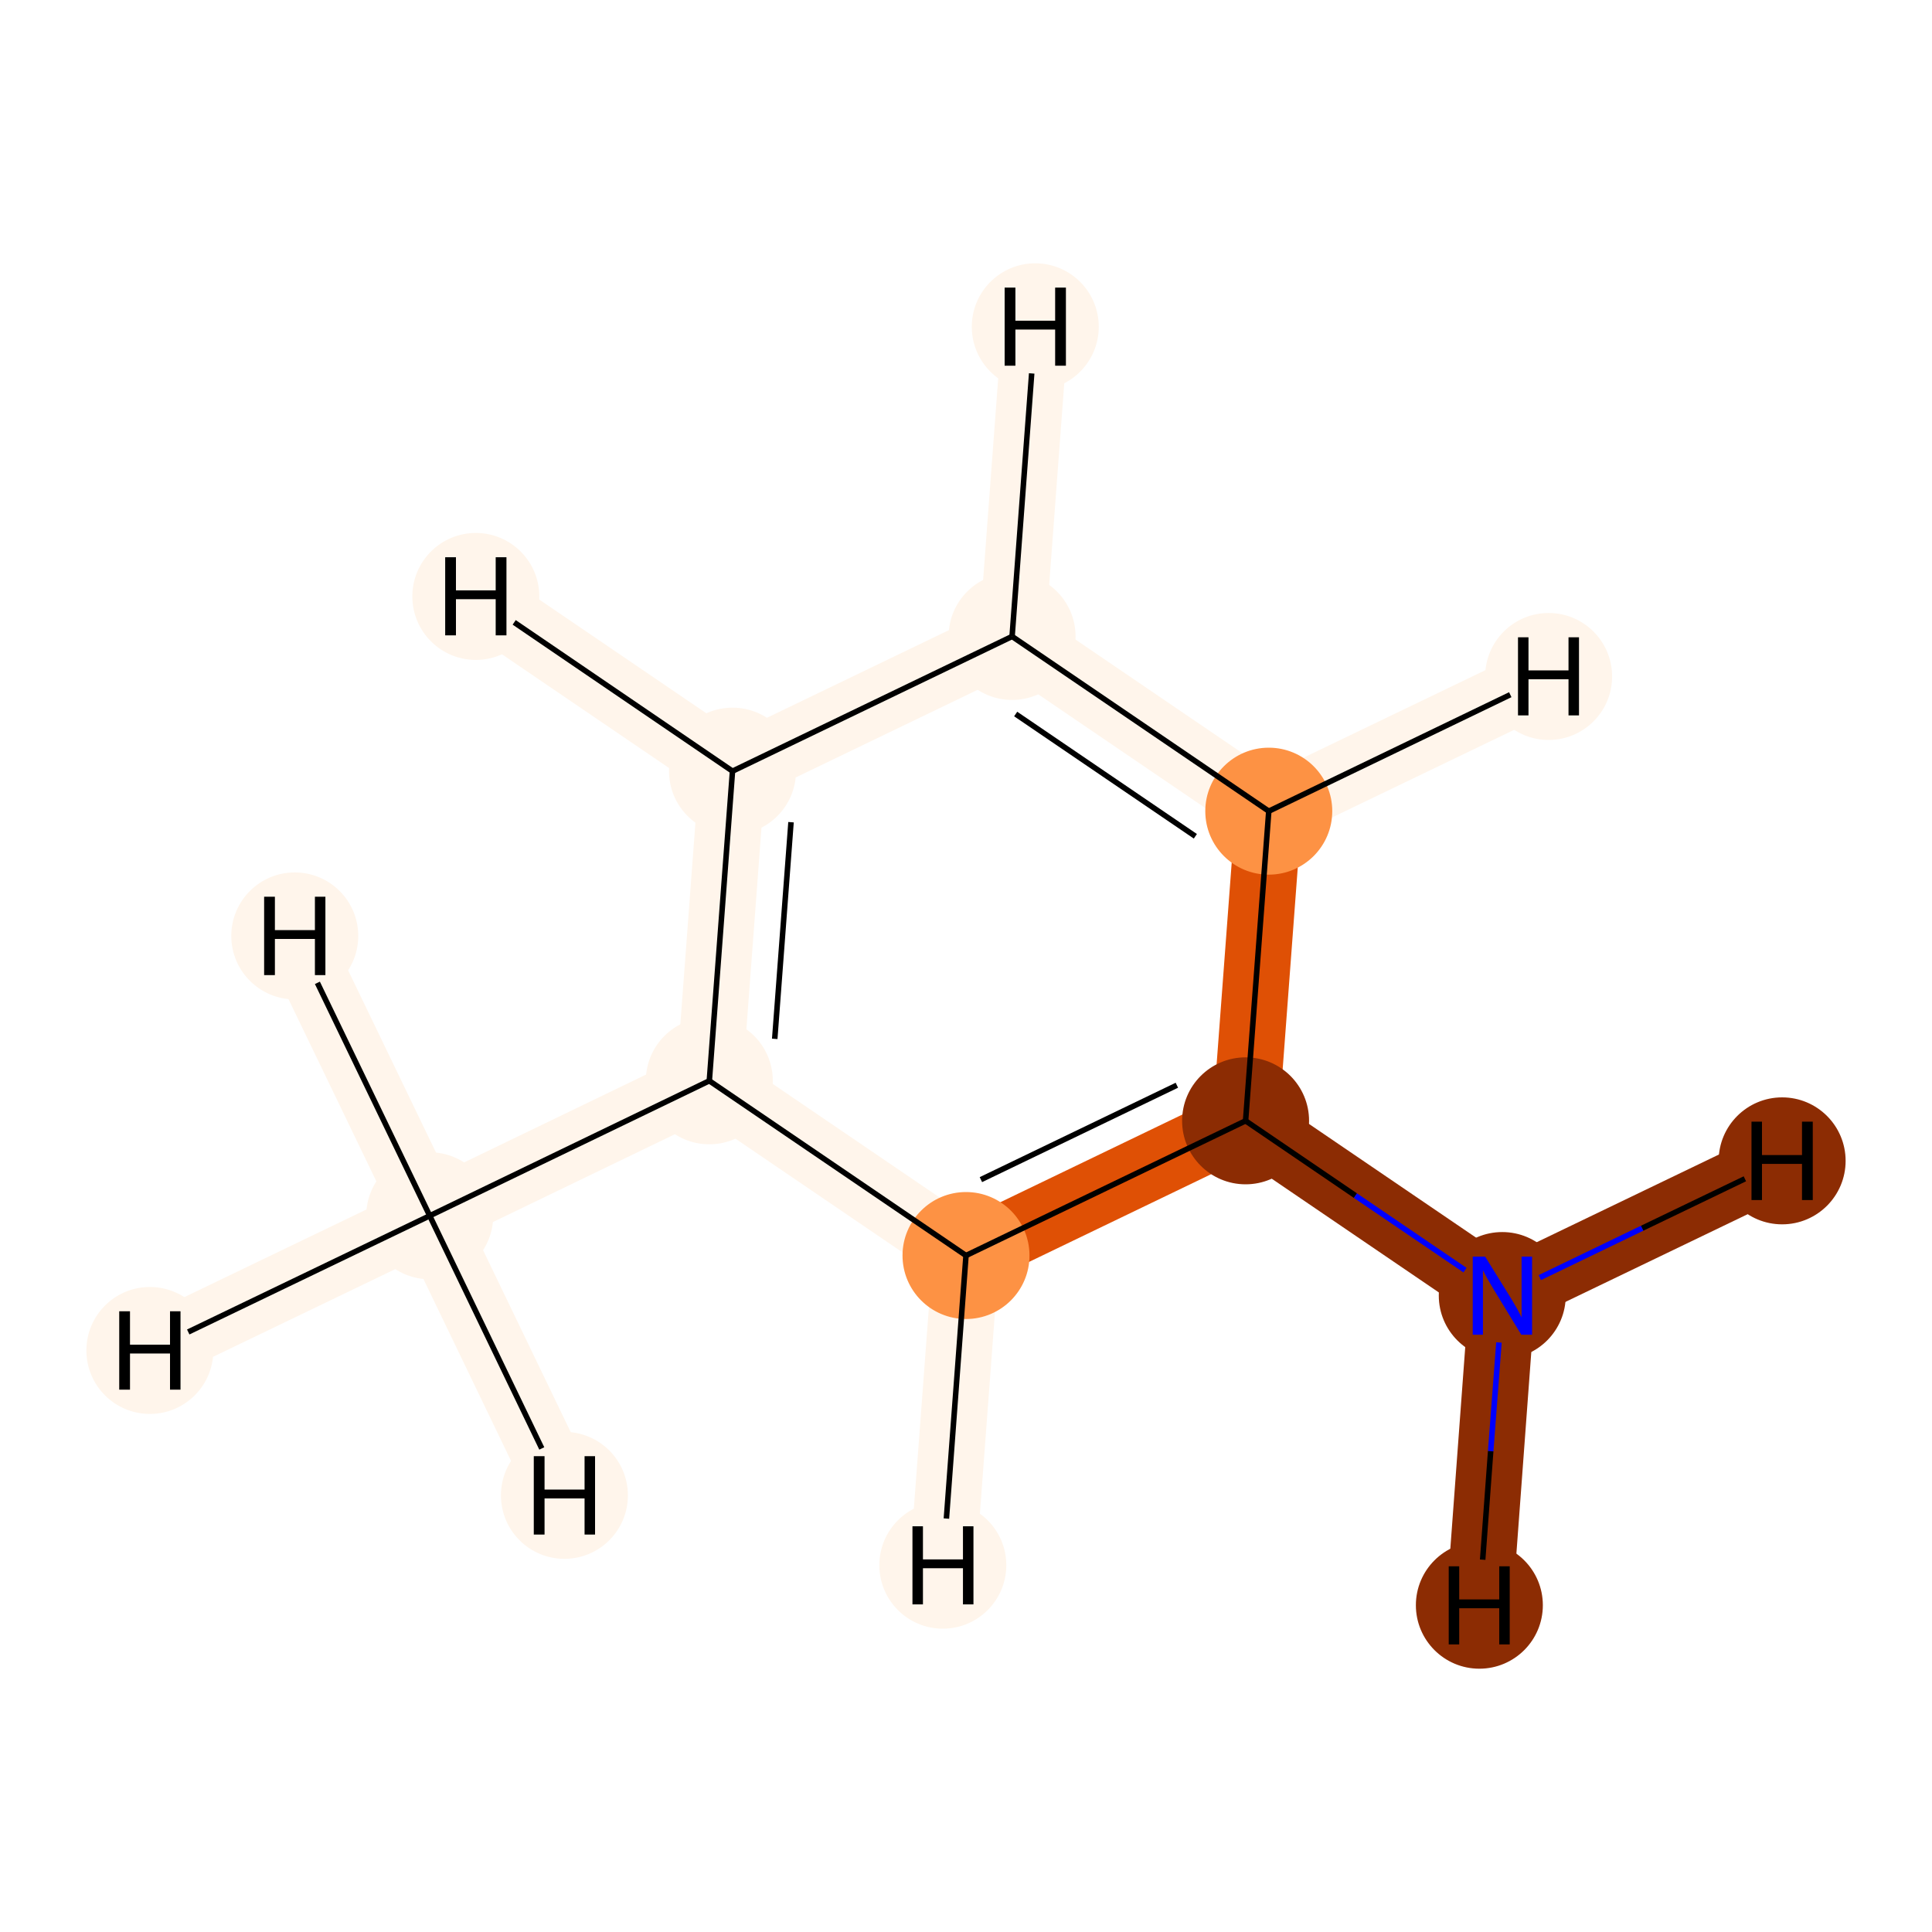 <?xml version='1.0' encoding='iso-8859-1'?>
<svg version='1.1' baseProfile='full'
              xmlns='http://www.w3.org/2000/svg'
                      xmlns:rdkit='http://www.rdkit.org/xml'
                      xmlns:xlink='http://www.w3.org/1999/xlink'
                  xml:space='preserve'
width='700px' height='700px' viewBox='0 0 700 700'>
<!-- END OF HEADER -->
<rect style='opacity:1.0;fill:#FFFFFF;stroke:none' width='700.0' height='700.0' x='0.0' y='0.0'> </rect>
<path d='M 155.7,440.5 L 257.0,391.6' style='fill:none;fill-rule:evenodd;stroke:#FFF5EB;stroke-width:24.0px;stroke-linecap:butt;stroke-linejoin:miter;stroke-opacity:1' />
<path d='M 155.7,440.5 L 54.3,489.3' style='fill:none;fill-rule:evenodd;stroke:#FFF5EB;stroke-width:24.0px;stroke-linecap:butt;stroke-linejoin:miter;stroke-opacity:1' />
<path d='M 155.7,440.5 L 106.8,339.1' style='fill:none;fill-rule:evenodd;stroke:#FFF5EB;stroke-width:24.0px;stroke-linecap:butt;stroke-linejoin:miter;stroke-opacity:1' />
<path d='M 155.7,440.5 L 204.5,541.8' style='fill:none;fill-rule:evenodd;stroke:#FFF5EB;stroke-width:24.0px;stroke-linecap:butt;stroke-linejoin:miter;stroke-opacity:1' />
<path d='M 257.0,391.6 L 265.4,279.4' style='fill:none;fill-rule:evenodd;stroke:#FFF5EB;stroke-width:24.0px;stroke-linecap:butt;stroke-linejoin:miter;stroke-opacity:1' />
<path d='M 257.0,391.6 L 350.0,454.9' style='fill:none;fill-rule:evenodd;stroke:#FFF5EB;stroke-width:24.0px;stroke-linecap:butt;stroke-linejoin:miter;stroke-opacity:1' />
<path d='M 265.4,279.4 L 366.7,230.6' style='fill:none;fill-rule:evenodd;stroke:#FFF5EB;stroke-width:24.0px;stroke-linecap:butt;stroke-linejoin:miter;stroke-opacity:1' />
<path d='M 265.4,279.4 L 172.4,216.1' style='fill:none;fill-rule:evenodd;stroke:#FFF5EB;stroke-width:24.0px;stroke-linecap:butt;stroke-linejoin:miter;stroke-opacity:1' />
<path d='M 366.7,230.6 L 459.7,293.9' style='fill:none;fill-rule:evenodd;stroke:#FFF5EB;stroke-width:24.0px;stroke-linecap:butt;stroke-linejoin:miter;stroke-opacity:1' />
<path d='M 366.7,230.6 L 375.1,118.4' style='fill:none;fill-rule:evenodd;stroke:#FFF5EB;stroke-width:24.0px;stroke-linecap:butt;stroke-linejoin:miter;stroke-opacity:1' />
<path d='M 459.7,293.9 L 451.3,406.1' style='fill:none;fill-rule:evenodd;stroke:#DF5005;stroke-width:24.0px;stroke-linecap:butt;stroke-linejoin:miter;stroke-opacity:1' />
<path d='M 459.7,293.9 L 561.1,245.1' style='fill:none;fill-rule:evenodd;stroke:#FFF5EB;stroke-width:24.0px;stroke-linecap:butt;stroke-linejoin:miter;stroke-opacity:1' />
<path d='M 451.3,406.1 L 350.0,454.9' style='fill:none;fill-rule:evenodd;stroke:#DF5005;stroke-width:24.0px;stroke-linecap:butt;stroke-linejoin:miter;stroke-opacity:1' />
<path d='M 451.3,406.1 L 544.3,469.4' style='fill:none;fill-rule:evenodd;stroke:#8C2C03;stroke-width:24.0px;stroke-linecap:butt;stroke-linejoin:miter;stroke-opacity:1' />
<path d='M 350.0,454.9 L 341.6,567.1' style='fill:none;fill-rule:evenodd;stroke:#FFF5EB;stroke-width:24.0px;stroke-linecap:butt;stroke-linejoin:miter;stroke-opacity:1' />
<path d='M 544.3,469.4 L 536.0,581.6' style='fill:none;fill-rule:evenodd;stroke:#8C2C03;stroke-width:24.0px;stroke-linecap:butt;stroke-linejoin:miter;stroke-opacity:1' />
<path d='M 544.3,469.4 L 645.7,420.6' style='fill:none;fill-rule:evenodd;stroke:#8C2C03;stroke-width:24.0px;stroke-linecap:butt;stroke-linejoin:miter;stroke-opacity:1' />
<ellipse cx='155.7' cy='440.5' rx='22.5' ry='22.5'  style='fill:#FFF5EB;fill-rule:evenodd;stroke:#FFF5EB;stroke-width:1.0px;stroke-linecap:butt;stroke-linejoin:miter;stroke-opacity:1' />
<ellipse cx='257.0' cy='391.6' rx='22.5' ry='22.5'  style='fill:#FFF5EB;fill-rule:evenodd;stroke:#FFF5EB;stroke-width:1.0px;stroke-linecap:butt;stroke-linejoin:miter;stroke-opacity:1' />
<ellipse cx='265.4' cy='279.4' rx='22.5' ry='22.5'  style='fill:#FFF5EB;fill-rule:evenodd;stroke:#FFF5EB;stroke-width:1.0px;stroke-linecap:butt;stroke-linejoin:miter;stroke-opacity:1' />
<ellipse cx='366.7' cy='230.6' rx='22.5' ry='22.5'  style='fill:#FFF5EB;fill-rule:evenodd;stroke:#FFF5EB;stroke-width:1.0px;stroke-linecap:butt;stroke-linejoin:miter;stroke-opacity:1' />
<ellipse cx='459.7' cy='293.9' rx='22.5' ry='22.5'  style='fill:#FD9244;fill-rule:evenodd;stroke:#FD9244;stroke-width:1.0px;stroke-linecap:butt;stroke-linejoin:miter;stroke-opacity:1' />
<ellipse cx='451.3' cy='406.1' rx='22.5' ry='22.5'  style='fill:#8C2C03;fill-rule:evenodd;stroke:#8C2C03;stroke-width:1.0px;stroke-linecap:butt;stroke-linejoin:miter;stroke-opacity:1' />
<ellipse cx='350.0' cy='454.9' rx='22.5' ry='22.5'  style='fill:#FD9244;fill-rule:evenodd;stroke:#FD9244;stroke-width:1.0px;stroke-linecap:butt;stroke-linejoin:miter;stroke-opacity:1' />
<ellipse cx='544.3' cy='469.4' rx='22.5' ry='22.5'  style='fill:#8C2C03;fill-rule:evenodd;stroke:#8C2C03;stroke-width:1.0px;stroke-linecap:butt;stroke-linejoin:miter;stroke-opacity:1' />
<ellipse cx='54.3' cy='489.3' rx='22.5' ry='22.5'  style='fill:#FFF5EB;fill-rule:evenodd;stroke:#FFF5EB;stroke-width:1.0px;stroke-linecap:butt;stroke-linejoin:miter;stroke-opacity:1' />
<ellipse cx='106.8' cy='339.1' rx='22.5' ry='22.5'  style='fill:#FFF5EB;fill-rule:evenodd;stroke:#FFF5EB;stroke-width:1.0px;stroke-linecap:butt;stroke-linejoin:miter;stroke-opacity:1' />
<ellipse cx='204.5' cy='541.8' rx='22.5' ry='22.5'  style='fill:#FFF5EB;fill-rule:evenodd;stroke:#FFF5EB;stroke-width:1.0px;stroke-linecap:butt;stroke-linejoin:miter;stroke-opacity:1' />
<ellipse cx='172.4' cy='216.1' rx='22.5' ry='22.5'  style='fill:#FFF5EB;fill-rule:evenodd;stroke:#FFF5EB;stroke-width:1.0px;stroke-linecap:butt;stroke-linejoin:miter;stroke-opacity:1' />
<ellipse cx='375.1' cy='118.4' rx='22.5' ry='22.5'  style='fill:#FFF5EB;fill-rule:evenodd;stroke:#FFF5EB;stroke-width:1.0px;stroke-linecap:butt;stroke-linejoin:miter;stroke-opacity:1' />
<ellipse cx='561.1' cy='245.1' rx='22.5' ry='22.5'  style='fill:#FFF5EB;fill-rule:evenodd;stroke:#FFF5EB;stroke-width:1.0px;stroke-linecap:butt;stroke-linejoin:miter;stroke-opacity:1' />
<ellipse cx='341.6' cy='567.1' rx='22.5' ry='22.5'  style='fill:#FFF5EB;fill-rule:evenodd;stroke:#FFF5EB;stroke-width:1.0px;stroke-linecap:butt;stroke-linejoin:miter;stroke-opacity:1' />
<ellipse cx='536.0' cy='581.6' rx='22.5' ry='22.5'  style='fill:#8C2C03;fill-rule:evenodd;stroke:#8C2C03;stroke-width:1.0px;stroke-linecap:butt;stroke-linejoin:miter;stroke-opacity:1' />
<ellipse cx='645.7' cy='420.6' rx='22.5' ry='22.5'  style='fill:#8C2C03;fill-rule:evenodd;stroke:#8C2C03;stroke-width:1.0px;stroke-linecap:butt;stroke-linejoin:miter;stroke-opacity:1' />
<path class='bond-0 atom-0 atom-1' d='M 155.7,440.5 L 257.0,391.6' style='fill:none;fill-rule:evenodd;stroke:#000000;stroke-width:2.0px;stroke-linecap:butt;stroke-linejoin:miter;stroke-opacity:1' />
<path class='bond-8 atom-0 atom-8' d='M 155.7,440.5 L 68.2,482.6' style='fill:none;fill-rule:evenodd;stroke:#000000;stroke-width:2.0px;stroke-linecap:butt;stroke-linejoin:miter;stroke-opacity:1' />
<path class='bond-9 atom-0 atom-9' d='M 155.7,440.5 L 115.0,356.1' style='fill:none;fill-rule:evenodd;stroke:#000000;stroke-width:2.0px;stroke-linecap:butt;stroke-linejoin:miter;stroke-opacity:1' />
<path class='bond-10 atom-0 atom-10' d='M 155.7,440.5 L 196.3,524.8' style='fill:none;fill-rule:evenodd;stroke:#000000;stroke-width:2.0px;stroke-linecap:butt;stroke-linejoin:miter;stroke-opacity:1' />
<path class='bond-1 atom-1 atom-2' d='M 257.0,391.6 L 265.4,279.4' style='fill:none;fill-rule:evenodd;stroke:#000000;stroke-width:2.0px;stroke-linecap:butt;stroke-linejoin:miter;stroke-opacity:1' />
<path class='bond-1 atom-1 atom-2' d='M 280.7,376.4 L 286.6,297.9' style='fill:none;fill-rule:evenodd;stroke:#000000;stroke-width:2.0px;stroke-linecap:butt;stroke-linejoin:miter;stroke-opacity:1' />
<path class='bond-7 atom-6 atom-1' d='M 350.0,454.9 L 257.0,391.6' style='fill:none;fill-rule:evenodd;stroke:#000000;stroke-width:2.0px;stroke-linecap:butt;stroke-linejoin:miter;stroke-opacity:1' />
<path class='bond-2 atom-2 atom-3' d='M 265.4,279.4 L 366.7,230.6' style='fill:none;fill-rule:evenodd;stroke:#000000;stroke-width:2.0px;stroke-linecap:butt;stroke-linejoin:miter;stroke-opacity:1' />
<path class='bond-11 atom-2 atom-11' d='M 265.4,279.4 L 186.3,225.5' style='fill:none;fill-rule:evenodd;stroke:#000000;stroke-width:2.0px;stroke-linecap:butt;stroke-linejoin:miter;stroke-opacity:1' />
<path class='bond-3 atom-3 atom-4' d='M 366.7,230.6 L 459.7,293.9' style='fill:none;fill-rule:evenodd;stroke:#000000;stroke-width:2.0px;stroke-linecap:butt;stroke-linejoin:miter;stroke-opacity:1' />
<path class='bond-3 atom-3 atom-4' d='M 368.0,258.7 L 433.1,303.0' style='fill:none;fill-rule:evenodd;stroke:#000000;stroke-width:2.0px;stroke-linecap:butt;stroke-linejoin:miter;stroke-opacity:1' />
<path class='bond-12 atom-3 atom-12' d='M 366.7,230.6 L 373.8,135.3' style='fill:none;fill-rule:evenodd;stroke:#000000;stroke-width:2.0px;stroke-linecap:butt;stroke-linejoin:miter;stroke-opacity:1' />
<path class='bond-4 atom-4 atom-5' d='M 459.7,293.9 L 451.3,406.1' style='fill:none;fill-rule:evenodd;stroke:#000000;stroke-width:2.0px;stroke-linecap:butt;stroke-linejoin:miter;stroke-opacity:1' />
<path class='bond-13 atom-4 atom-13' d='M 459.7,293.9 L 547.2,251.7' style='fill:none;fill-rule:evenodd;stroke:#000000;stroke-width:2.0px;stroke-linecap:butt;stroke-linejoin:miter;stroke-opacity:1' />
<path class='bond-5 atom-5 atom-6' d='M 451.3,406.1 L 350.0,454.9' style='fill:none;fill-rule:evenodd;stroke:#000000;stroke-width:2.0px;stroke-linecap:butt;stroke-linejoin:miter;stroke-opacity:1' />
<path class='bond-5 atom-5 atom-6' d='M 426.4,393.2 L 355.4,427.4' style='fill:none;fill-rule:evenodd;stroke:#000000;stroke-width:2.0px;stroke-linecap:butt;stroke-linejoin:miter;stroke-opacity:1' />
<path class='bond-6 atom-5 atom-7' d='M 451.3,406.1 L 491.1,433.2' style='fill:none;fill-rule:evenodd;stroke:#000000;stroke-width:2.0px;stroke-linecap:butt;stroke-linejoin:miter;stroke-opacity:1' />
<path class='bond-6 atom-5 atom-7' d='M 491.1,433.2 L 530.8,460.2' style='fill:none;fill-rule:evenodd;stroke:#0000FF;stroke-width:2.0px;stroke-linecap:butt;stroke-linejoin:miter;stroke-opacity:1' />
<path class='bond-14 atom-6 atom-14' d='M 350.0,454.9 L 342.9,550.2' style='fill:none;fill-rule:evenodd;stroke:#000000;stroke-width:2.0px;stroke-linecap:butt;stroke-linejoin:miter;stroke-opacity:1' />
<path class='bond-15 atom-7 atom-15' d='M 543.1,486.4 L 540.1,525.8' style='fill:none;fill-rule:evenodd;stroke:#0000FF;stroke-width:2.0px;stroke-linecap:butt;stroke-linejoin:miter;stroke-opacity:1' />
<path class='bond-15 atom-7 atom-15' d='M 540.1,525.8 L 537.2,565.1' style='fill:none;fill-rule:evenodd;stroke:#000000;stroke-width:2.0px;stroke-linecap:butt;stroke-linejoin:miter;stroke-opacity:1' />
<path class='bond-16 atom-7 atom-16' d='M 557.9,462.9 L 595.0,445.0' style='fill:none;fill-rule:evenodd;stroke:#0000FF;stroke-width:2.0px;stroke-linecap:butt;stroke-linejoin:miter;stroke-opacity:1' />
<path class='bond-16 atom-7 atom-16' d='M 595.0,445.0 L 632.2,427.1' style='fill:none;fill-rule:evenodd;stroke:#000000;stroke-width:2.0px;stroke-linecap:butt;stroke-linejoin:miter;stroke-opacity:1' />
<path  class='atom-7' d='M 538.1 455.3
L 547.4 470.3
Q 548.3 471.8, 549.8 474.4
Q 551.2 477.1, 551.3 477.3
L 551.3 455.3
L 555.1 455.3
L 555.1 483.6
L 551.2 483.6
L 541.2 467.2
Q 540.1 465.3, 538.8 463.1
Q 537.6 460.9, 537.3 460.2
L 537.3 483.6
L 533.6 483.6
L 533.6 455.3
L 538.1 455.3
' fill='#0000FF'/>
<path  class='atom-8' d='M 43.2 475.1
L 47.1 475.1
L 47.1 487.2
L 61.6 487.2
L 61.6 475.1
L 65.4 475.1
L 65.4 503.5
L 61.6 503.5
L 61.6 490.4
L 47.1 490.4
L 47.1 503.5
L 43.2 503.5
L 43.2 475.1
' fill='#000000'/>
<path  class='atom-9' d='M 95.7 324.9
L 99.6 324.9
L 99.6 337.0
L 114.1 337.0
L 114.1 324.9
L 117.9 324.9
L 117.9 353.3
L 114.1 353.3
L 114.1 340.2
L 99.6 340.2
L 99.6 353.3
L 95.7 353.3
L 95.7 324.9
' fill='#000000'/>
<path  class='atom-10' d='M 193.4 527.6
L 197.3 527.6
L 197.3 539.7
L 211.8 539.7
L 211.8 527.6
L 215.6 527.6
L 215.6 556.0
L 211.8 556.0
L 211.8 542.9
L 197.3 542.9
L 197.3 556.0
L 193.4 556.0
L 193.4 527.6
' fill='#000000'/>
<path  class='atom-11' d='M 161.3 201.9
L 165.2 201.9
L 165.2 213.9
L 179.6 213.9
L 179.6 201.9
L 183.5 201.9
L 183.5 230.2
L 179.6 230.2
L 179.6 217.1
L 165.2 217.1
L 165.2 230.2
L 161.3 230.2
L 161.3 201.9
' fill='#000000'/>
<path  class='atom-12' d='M 364.0 104.2
L 367.9 104.2
L 367.9 116.2
L 382.3 116.2
L 382.3 104.2
L 386.2 104.2
L 386.2 132.5
L 382.3 132.5
L 382.3 119.4
L 367.9 119.4
L 367.9 132.5
L 364.0 132.5
L 364.0 104.2
' fill='#000000'/>
<path  class='atom-13' d='M 550.0 230.9
L 553.8 230.9
L 553.8 242.9
L 568.3 242.9
L 568.3 230.9
L 572.1 230.9
L 572.1 259.2
L 568.3 259.2
L 568.3 246.1
L 553.8 246.1
L 553.8 259.2
L 550.0 259.2
L 550.0 230.9
' fill='#000000'/>
<path  class='atom-14' d='M 330.6 553.0
L 334.4 553.0
L 334.4 565.0
L 348.9 565.0
L 348.9 553.0
L 352.7 553.0
L 352.7 581.3
L 348.9 581.3
L 348.9 568.2
L 334.4 568.2
L 334.4 581.3
L 330.6 581.3
L 330.6 553.0
' fill='#000000'/>
<path  class='atom-15' d='M 524.9 567.5
L 528.7 567.5
L 528.7 579.5
L 543.2 579.5
L 543.2 567.5
L 547.0 567.5
L 547.0 595.8
L 543.2 595.8
L 543.2 582.7
L 528.7 582.7
L 528.7 595.8
L 524.9 595.8
L 524.9 567.5
' fill='#000000'/>
<path  class='atom-16' d='M 634.6 406.4
L 638.4 406.4
L 638.4 418.5
L 652.9 418.5
L 652.9 406.4
L 656.8 406.4
L 656.8 434.8
L 652.9 434.8
L 652.9 421.7
L 638.4 421.7
L 638.4 434.8
L 634.6 434.8
L 634.6 406.4
' fill='#000000'/>
</svg>
